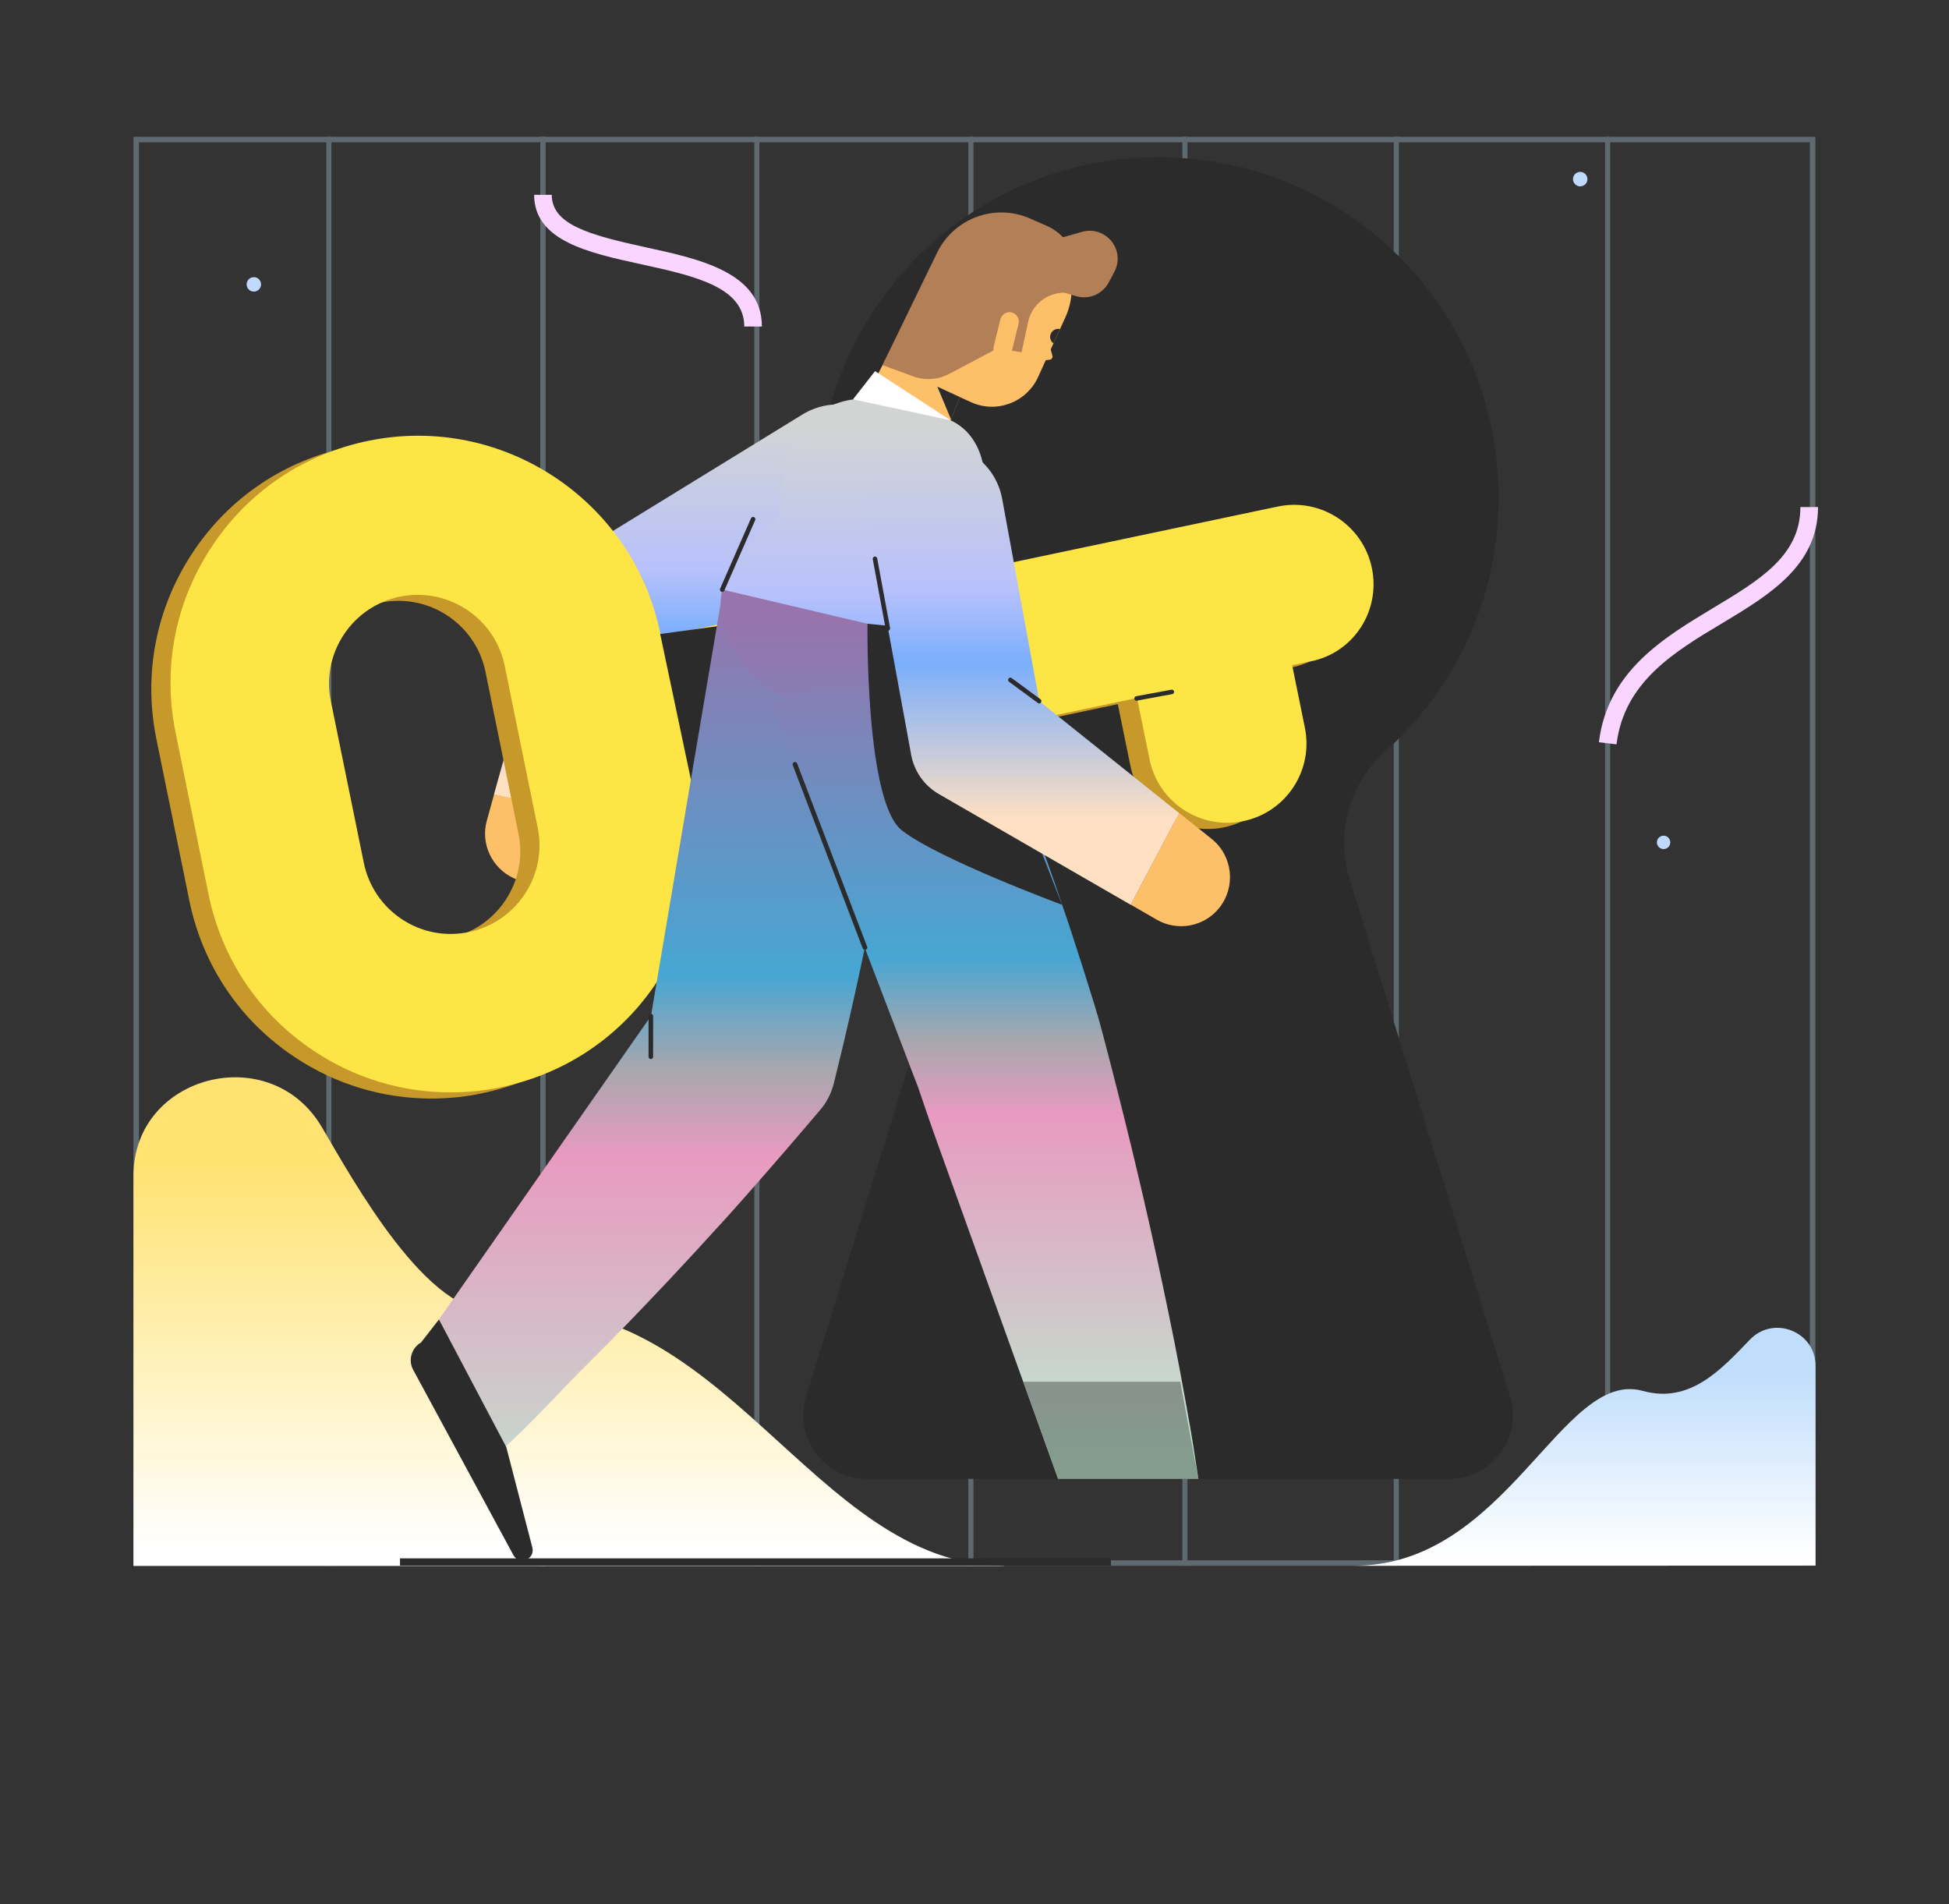 <?xml version="1.0" encoding="iso-8859-1"?>
<!-- Generator: Adobe Illustrator 23.0.2, SVG Export Plug-In . SVG Version: 6.00 Build 0)  -->
<svg version="1.1" id="Layer_1" xmlns="http://www.w3.org/2000/svg" xmlns:xlink="http://www.w3.org/1999/xlink" x="0px" y="0px"
	 viewBox="0 0 1105.6 1080" style="enable-background:new 0 0 1105.6 1080;" xml:space="preserve">
<rect x="0" y="0" width="1105.6" height="1080" fill="#333333" stroke="none"/>
<g style="opacity:0.3;">
	<g>
		<path style="fill:#C4ECFE;" d="M1026.7,80.7V885H78.8V80.7H1026.7 M1029.8,77.6H75.7v810.5h954.1L1029.8,77.6L1029.8,77.6z"/>
	</g>
	<g>
		<g>
			<g>
				<rect x="306.5" y="77.6" style="fill:#C4ECFE;" width="2.9" height="810.5"/>
			</g>
			<g>
				<rect x="427.9" y="77.6" style="fill:#C4ECFE;" width="2.9" height="810.5"/>
			</g>
			<g>
				<rect x="306.5" y="77.6" style="fill:#C4ECFE;" width="2.9" height="810.5"/>
			</g>
			<g>
				<rect x="185.1" y="77.6" style="fill:#C4ECFE;" width="2.9" height="810.5"/>
			</g>
			<g>
				<rect x="549.3" y="77.6" style="fill:#C4ECFE;" width="2.9" height="810.5"/>
			</g>
			<g>
				<rect x="670.7" y="77.6" style="fill:#C4ECFE;" width="2.9" height="810.5"/>
			</g>
			<g>
				<rect x="790.6" y="77.6" style="fill:#C4ECFE;" width="2.9" height="810.5"/>
			</g>
			<g>
				<rect x="910.5" y="77.6" style="fill:#C4ECFE;" width="2.9" height="810.5"/>
			</g>
		</g>
	</g>
</g>
<g>
	<circle style="fill:#BFD9FF;" cx="139.9" cy="453" r="4.1"/>
	<circle style="fill:#BFD9FF;" cx="576.4" cy="727.5" r="4.1"/>
	<circle style="fill:#BFD9FF;" cx="896.4" cy="101.6" r="4.1"/>
	<circle style="fill:#BFD9FF;" cx="728.3" cy="228.8" r="4.1"/>
	<circle style="fill:#BFD9FF;" cx="144" cy="161.3" r="4.1"/>
	<circle style="fill:#BFD9FF;" cx="943.7" cy="477.8" r="3.8"/>
	<circle style="fill:#BFD9FF;" cx="273.9" cy="587.6" r="3.8"/>
</g>
<linearGradient id="SVGID_1_" gradientUnits="userSpaceOnUse" x1="-11172.726" y1="731.367" x2="-11172.726" y2="512.992" gradientTransform="matrix(1 0 0 -1 11495.376 1392)">
	<stop  offset="0" style="stop-color:#FFE272"/>
	<stop  offset="0.996" style="stop-color:#FFFFFF"/>
</linearGradient>
<path style="fill:url(#SVGID_1_);" d="M569.6,888.1c-109.2,0-159.1-160.2-287.8-144.6c-38.6,4.7-81.7-74.5-99.3-104.3
	c-29.3-49.6-106.8-29.5-106.8,27.7v221.3h493.9V888.1z"/>
<path style="fill:#2B2B2B;" d="M822.1,838.8H491.8c-24.3,0-41.7-23.5-34.5-46.8l58.5-188.6l32.5-104.9c8.1-26.1,0-54.3-20.4-72.5
	c-14.9-13.4-27.8-29.1-37.9-46.5c-16.7-28.5-26.2-61.8-26.2-97.2c0-105.6,84.8-191.4,190-193.1c107.2-1.7,194.7,83,196.3,190.2
	c0.9,58.4-24.2,111-64.5,147c-20.2,18.1-28.1,46.3-20,72.3l91,293.5C863.7,815.2,846.4,838.8,822.1,838.8z"/>
<g>
	<path style="fill:#FDC068;" d="M337.7,463.5l-9.5,20.9c-6.4,14-22.9,20.1-36.8,13.7c-12.6-5.8-18.9-19.8-15.2-32.8l4.1-14.8"/>
	
		<linearGradient id="SVGID_2_" gradientUnits="userSpaceOnUse" x1="397.049" y1="950.652" x2="397.049" y2="1151.155" gradientTransform="matrix(1 0 0 -1 0 1392)">
		<stop  offset="0" style="stop-color:#FFE0C2"/>
		<stop  offset="0.401" style="stop-color:#7AAEFC"/>
		<stop  offset="0.591" style="stop-color:#B8C1FC"/>
		<stop  offset="1" style="stop-color:#D2D4D4"/>
	</linearGradient>
	<path style="fill:url(#SVGID_2_);" d="M280.2,450.6l33.2-118.7c2.2-7.9,7.2-14.2,13.6-18.1l2.4-1.4l125.8-77.3
		c18.1-11.1,41.8-5.5,53,12.6c11.1,18.1,5.5,41.8-12.6,53L369.8,378l16-19.6l-48,105.2"/>
	<g>
		<path style="fill:#C7982A;" d="M767.3,325.6c-5.1-24.3-29-39.9-53.3-34.8l-48.8,10.3c-1.8,0.1-3.5,0.4-5.3,0.7
			c-2,0.4-3.9,0.9-5.7,1.6L364,364.5l-0.3-1.5c-15.4-75.8-89.7-125-165.5-109.5c-36.7,7.5-68.4,28.8-89,60.1
			c-20.7,31.3-28,68.7-20.5,105.5l18.7,91.7c7.5,36.7,28.8,68.4,60.1,89c23.2,15.4,49.9,23.3,77.2,23.3c9.4,0,18.9-0.9,28.3-2.9l0,0
			c36.7-7.5,68.4-28.8,89-60.1c20.7-31.3,28-68.7,20.5-105.5l-0.4-2.1l252-53.1l7.1,34.8c4.3,21.3,23.1,36,44,36c3,0,6-0.3,9-0.9
			c24.4-5,40.1-28.7,35.1-53.1l-7.2-35.4l10.6-2.2C756.9,373.7,772.4,349.9,767.3,325.6z M286.8,510.5
			c-7.4,11.2-18.8,18.9-31.9,21.6l0,0c-13.2,2.7-26.6,0.1-37.8-7.3c-11.2-7.4-18.9-18.8-21.6-31.9l-18.7-91.7
			c-2.7-13.2-0.1-26.6,7.3-37.8c7.4-11.2,18.8-18.9,31.9-21.6c3.4-0.7,6.7-1,10.1-1c23.4,0,44.5,16.5,49.3,40.3l18.7,91.7
			C296.8,485.9,294.2,499.3,286.8,510.5z"/>
	</g>
	<g>
		<path style="fill:#FDE545;" d="M778.2,322.1c-5.1-24.3-29-39.9-53.3-34.8l-350,73.7l-0.3-1.5c-15.4-75.8-89.7-125-165.5-109.5
			c-36.7,7.5-68.4,28.8-89,60.1c-20.7,31.3-28,68.7-20.5,105.5l18.7,91.7c7.5,36.7,28.8,68.4,60.1,89c23.2,15.4,49.9,23.3,77.2,23.3
			c9.4,0,18.9-0.9,28.3-2.9l0,0c36.7-7.5,68.4-28.8,89-60.1c20.7-31.3,28-68.7,20.5-105.5L393,449l252-53.1l7.1,34.8
			c4.3,21.3,23.1,36,44,36c3,0,6-0.3,9-0.9c24.4-5,40.1-28.7,35.1-53.1l-7.2-35.4l10.6-2.2C767.8,370.3,783.3,346.5,778.2,322.1z
			 M297.7,507.1c-7.4,11.2-18.8,18.9-31.9,21.6l0,0c-13.2,2.7-26.6,0.1-37.8-7.3c-11.2-7.4-18.9-18.8-21.6-31.9l-18.7-91.7
			c-2.7-13.2-0.1-26.6,7.3-37.8c7.4-11.2,18.8-18.9,31.9-21.6c3.4-0.7,6.7-1,10.1-1c23.4,0,44.5,16.5,49.3,40.3l18.7,91.7
			C307.7,482.5,305.1,495.9,297.7,507.1z"/>
	</g>
	<polygon style="fill:#2B2B2B;" points="374.5,359.6 409.7,354.8 393.7,450.6 	"/>
	<g>
		<g>
			<path style="fill:#FDC068;" d="M595.9,192.8l2.4,8.6c0.5,1.7-0.6,3.5-2.3,3.9l-4.3,0.5"/>
			<path style="fill:#2B2B2B;" d="M591.7,207.1c-0.7,0-1.2-0.5-1.3-1.2s0.4-1.4,1.1-1.4l4.2-0.5c0.5-0.1,0.9-0.4,1.1-0.9
				c0.3-0.4,0.3-0.9,0.2-1.4l-2.4-8.6c-0.2-0.7,0.2-1.4,0.9-1.6c0.7-0.2,1.4,0.2,1.6,0.9l2.4,8.6c0.3,1.1,0.2,2.4-0.4,3.4
				c-0.6,1.1-1.6,1.8-2.8,2.1h-0.1l-4.3,0.5C591.8,207.1,591.7,207.1,591.7,207.1z M596,205.3L596,205.3L596,205.3z"/>
		</g>
		<g>
			<g>
				<path id="SVGID_347_" style="fill:#FDC068;" d="M550.8,228.1l-24.5-11.2c-12.7-5.8-18.3-20.8-12.4-33.5l16.9-37
					c9.3-20.3,33.3-29.2,53.6-19.9l0,0c20.3,9.3,29.2,33.3,19.9,53.6L588.8,214C582.2,228.3,565.2,234.7,550.8,228.1z"/>
			</g>
			<g>
				<path style="fill:#2B2B2B;" d="M601.3,186.6l-3.7,8.2c-1.1-0.8-1.9-2.2-1.9-3.7c0-2.5,2.1-4.6,4.6-4.6
					C600.7,186.5,601,186.5,601.3,186.6z"/>
			</g>
		</g>
		<path style="fill:#FDC068;" d="M498.1,247l-6.8-6.8c-3-3-3.8-7.7-1.8-11.5l32-62l39.1,17.9l-21.3,53.7
			C532.6,255.2,510.9,259.7,498.1,247z"/>
		<polygon style="fill:#2B2B2B;" points="544.5,225.2 531.7,219.3 539.5,237.9 		"/>
	</g>
	
		<linearGradient id="SVGID_3_" gradientUnits="userSpaceOnUse" x1="484.148" y1="917" x2="484.148" y2="1149.31" gradientTransform="matrix(1 0 0 -1 0 1392)">
		<stop  offset="0" style="stop-color:#FFE0C2"/>
		<stop  offset="0.401" style="stop-color:#7AAEFC"/>
		<stop  offset="0.591" style="stop-color:#B8C1FC"/>
		<stop  offset="1" style="stop-color:#D2D4D4"/>
	</linearGradient>
	<path style="fill:url(#SVGID_3_);" d="M550.5,370c8.9-37.9-17.5-42.4-1.5-65.4c16-23.1,12.9-61.6-16.2-68.4
		c-22.5-5.3-23.8-6.6-33.3-8.8c-29.9-7.1-57.7,18.5-55.9,49.2c0,0,0.8,7-1.5,15.5s-26.3,16.2-32.4,42.3L550.5,370z"/>
	
		<linearGradient id="SVGID_4_" gradientUnits="userSpaceOnUse" x1="382.2" y1="1055.6" x2="382.2" y2="516.914" gradientTransform="matrix(1 0 0 -1 0 1392)">
		<stop  offset="0" style="stop-color:#9774AC"/>
		<stop  offset="0.401" style="stop-color:#47A6D3"/>
		<stop  offset="0.501" style="stop-color:#A7A7AE"/>
		<stop  offset="0.591" style="stop-color:#E89AC0"/>
		<stop  offset="1" style="stop-color:#BFE7D1"/>
	</linearGradient>
	<path style="fill:url(#SVGID_4_);" d="M515.4,371.2l-0.2,3.8l-0.3,3.7l-0.6,7.5l-1.5,14.9c-0.5,5-1.1,9.9-1.7,14.9l-1.9,14.8
		c-2.7,19.7-5.9,39.4-9.4,59s-7.4,39.1-11.5,58.6c-4.2,19.5-8.6,38.9-13.4,58.3l-1.9,7.8c-1.4,5.6-4.1,10.8-7.6,14.9
		c-13.9,16.4-27.9,32.6-42.1,48.7l-10.7,12L401.7,702c-7.2,8-14.6,15.8-21.9,23.7c-14.8,15.7-29.7,31.3-45.1,46.5
		c-15.5,15.2-34,36.2-50.5,50.6L249,748.4l127.8-182.9l-9.6,23l42.6-252.1L515.4,371.2z"/>
	
		<linearGradient id="SVGID_5_" gradientUnits="userSpaceOnUse" x1="479.957" y1="1039" x2="479.957" y2="524.938" gradientTransform="matrix(1 0 0 -1 0 1392)">
		<stop  offset="0" style="stop-color:#9774AC"/>
		<stop  offset="0.401" style="stop-color:#47A6D3"/>
		<stop  offset="0.501" style="stop-color:#A7A7AE"/>
		<stop  offset="0.591" style="stop-color:#E89AC0"/>
		<stop  offset="1" style="stop-color:#BFE7D1"/>
	</linearGradient>
	<path style="fill:url(#SVGID_5_);" d="M409.7,334.4c-4.7,20,9.2,54.9,44,63.4l28.3,6c31.7,7.8,64-14.5,69.1-36.1L409.7,334.4z"/>
	<g>
		<g>
			<path style="fill:#2B2B2B;" d="M291.2,882l-56.8-105c-3-5.5-1-12.4,4.4-15.5l10.2-13.1l38.2,72.4l14.8,57
				C303.6,884.5,294.4,888.1,291.2,882z"/>
		</g>
	</g>
	
		<linearGradient id="SVGID_6_" gradientUnits="userSpaceOnUse" x1="558.8" y1="1038.417" x2="558.8" y2="566.812" gradientTransform="matrix(1 0 0 -1 0 1392)">
		<stop  offset="0" style="stop-color:#9774AC"/>
		<stop  offset="0.401" style="stop-color:#47A6D3"/>
		<stop  offset="0.501" style="stop-color:#A7A7AE"/>
		<stop  offset="0.591" style="stop-color:#E89AC0"/>
		<stop  offset="1" style="stop-color:#BFE7D1"/>
	</linearGradient>
	<path style="fill:url(#SVGID_6_);" d="M679.8,838.8h-79.6l-71.7-199.6l-5.2-15.2l-2.6-7.6l-2.9-7.5l-2.1-5.5l-9.3-24.4l-22.9-59.9
		l-45.7-119.8l52.1-19.9l50.7-19.3c9.9,19.3,18.5,39.1,26.8,59c8.2,19.9,15.9,40,23.3,60.3c3.6,10.2,7.3,20.3,10.7,30.5
		c1.7,5.1,3.5,10.2,5.2,15.3l5,15.4c1.7,5.1,3.3,10.3,4.9,15.4l4.8,15.4l2.3,7.8l2.1,7.8l4.1,15.7c10.8,41.8,20.9,84,29.8,126.4
		c4.5,21.2,8.8,42.5,12.6,63.9c1.9,10.7,3.9,21.4,5.5,32.2C678.4,829.7,679.1,834.2,679.8,838.8z"/>
	<path style="fill:#FDC068;" d="M668.9,461.1l18.4,14.7c12,9.6,13.9,27.1,4.4,39.1c-8.7,10.9-23.9,13.5-35.6,6.7l-14.7-8.5"/>
	<path style="fill:#2B2B2B;" d="M492.1,353.8c0,0-1.4,100.9,19.5,117.2s90.9,42.2,90.9,42.2l-49.7-127.5l-32-29.1L492.1,353.8z"/>
	
		<linearGradient id="SVGID_7_" gradientUnits="userSpaceOnUse" x1="580.535" y1="926.937" x2="580.535" y2="1148.921" gradientTransform="matrix(1 0 0 -1 0 1392)">
		<stop  offset="0" style="stop-color:#FFE0C2"/>
		<stop  offset="0.401" style="stop-color:#7AAEFC"/>
		<stop  offset="0.591" style="stop-color:#B8C1FC"/>
		<stop  offset="1" style="stop-color:#D2D4D4"/>
	</linearGradient>
	<path style="fill:url(#SVGID_7_);" d="M641.4,513.2l-108.8-62.8c-8.5-4.9-14-13.1-15.7-22.1l-0.5-2.8l-23.6-128.6
		c-3.8-20.9,10-41,30.9-44.8c20.9-3.8,41,10,44.8,30.9l23.6,128.6l-16.2-24.8l93,74.4"/>
	<path style="fill:#B37F56;" d="M607.9,165.6l-6,0.5c-9.2,0.8-16.8,7.5-18.7,16.6l-3.7,17.1l-13.9-2.1l-27.2,14.4
		c-6.3,3.3-13.7,3.8-20.3,1.4l-17.5-6.4l31-63.8c9.5-19.5,32.7-28.1,52.6-19.4l9.6,4.2C608.3,134.5,614.6,151.4,607.9,165.6
		L607.9,165.6z"/>
	<path style="fill:#B37F56;" d="M582.4,159.7l28.1,8.3c7.2,2.1,14.8-1.1,18.4-7.7l3.2-6c4.5-8.3,0.8-18.6-7.9-22.2l0,0
		c-3.3-1.4-6.9-1.6-10.4-0.6l-10.9,3.1L582.4,159.7z"/>
	<path style="fill:#FDC068;" d="M567.6,202.9L567.6,202.9c-2.8-0.7-4.6-3.6-3.9-6.4l3.8-15.4c0.7-2.8,3.6-4.6,6.4-3.9l0,0
		c2.8,0.7,4.6,3.6,3.9,6.4L574,199C573.4,201.8,570.5,203.6,567.6,202.9z"/>
	<g>
		<path style="fill:#2B2B2B;" d="M503.7,357.8c-0.6,0-1.2-0.4-1.3-1.1l-7.3-39.5c-0.1-0.7,0.3-1.4,1-1.5s1.4,0.3,1.5,1l7.3,39.5
			c0.1,0.7-0.3,1.4-1,1.5C503.9,357.8,503.8,357.8,503.7,357.8z"/>
	</g>
	<g>
		<path style="fill:#2B2B2B;" d="M589.5,399c-0.3,0-0.5-0.1-0.8-0.3l-16.3-12c-0.6-0.4-0.7-1.2-0.3-1.8c0.4-0.6,1.2-0.7,1.8-0.3
			l16.3,12c0.6,0.4,0.7,1.2,0.3,1.8C590.3,398.8,589.9,399,589.5,399z"/>
	</g>
	<g>
		<path style="fill:#2B2B2B;" d="M409.7,335.7c-0.2,0-0.4,0-0.5-0.1c-0.7-0.3-1-1.1-0.7-1.7L426,294c0.3-0.7,1.1-1,1.7-0.7
			c0.7,0.3,1,1.1,0.7,1.7l-17.5,39.9C410.7,335.4,410.2,335.7,409.7,335.7z"/>
	</g>
	<polygon style="fill:#FFFFFF;" points="483.9,226.5 496.4,210.5 539.3,238.4 	"/>
	<g>
		<path style="fill:#2B2B2B;" d="M490.6,538.7c-0.5,0-1-0.3-1.2-0.8L449.7,434c-0.3-0.7,0.1-1.4,0.8-1.7c0.7-0.3,1.4,0.1,1.7,0.8
			L491.9,537c0.3,0.7-0.1,1.4-0.8,1.7C490.9,538.7,490.8,538.7,490.6,538.7z"/>
	</g>
	<g>
		<path style="fill:#2B2B2B;" d="M369.2,600.7c-0.7,0-1.3-0.6-1.3-1.3v-23.1c0-0.7,0.6-1.3,1.3-1.3s1.3,0.6,1.3,1.3v23.1
			C370.5,600.1,369.9,600.7,369.2,600.7z"/>
	</g>
	<g>
		<path style="fill:#2B2B2B;" d="M644.8,397.5c-0.6,0-1.2-0.4-1.3-1.1s0.3-1.4,1-1.5l20-3.7c0.7-0.1,1.4,0.3,1.5,1s-0.3,1.4-1,1.5
			l-20,3.7C645,397.5,644.9,397.5,644.8,397.5z"/>
	</g>
	<polygon style="opacity:0.4;fill:#2B2B2B;enable-background:new    ;" points="600.3,838.8 580.5,783.7 669.5,783.7 679.8,838.8 	
		"/>
</g>
<rect x="226.9" y="883.9" style="fill:#2B2B2B;" width="403.3" height="4.1"/>
<linearGradient id="SVGID_8_" gradientUnits="userSpaceOnUse" x1="899" y1="614.717" x2="899" y2="508.35" gradientTransform="matrix(1 0 0 -1 0 1392)">
	<stop  offset="0" style="stop-color:#C0DDFC"/>
	<stop  offset="0.996" style="stop-color:#FFFFFF"/>
</linearGradient>
<path style="fill:url(#SVGID_8_);" d="M768.1,888.1c86.8,0,117.8-111.9,163.7-99.2c26.7,7.4,44.3-11.8,60.9-29.1
	c13.5-14,37.2-4.5,37.2,14.9V888L768.1,888.1L768.1,888.1z"/>
<g>
	<path style="fill:#F9D5FF;" d="M917,422.2l-10-1.2c4.9-40.2,36.8-59.3,64.9-76.2c26.5-15.9,49.4-29.7,49.4-57.2h10
		c0,33.2-27.6,49.8-54.2,65.8C949.6,369.8,921.3,386.9,917,422.2z"/>
</g>
<g>
	<path style="fill:#F9D5FF;" d="M432.2,185.2h-10c0-22.5-28.4-28.7-58.4-35.3c-29.9-6.5-60.8-13.3-60.8-39.4h10
		c0,16.8,21,22.7,53,29.7C397,146.9,432.2,154.6,432.2,185.2z"/>
</g>
</svg>

